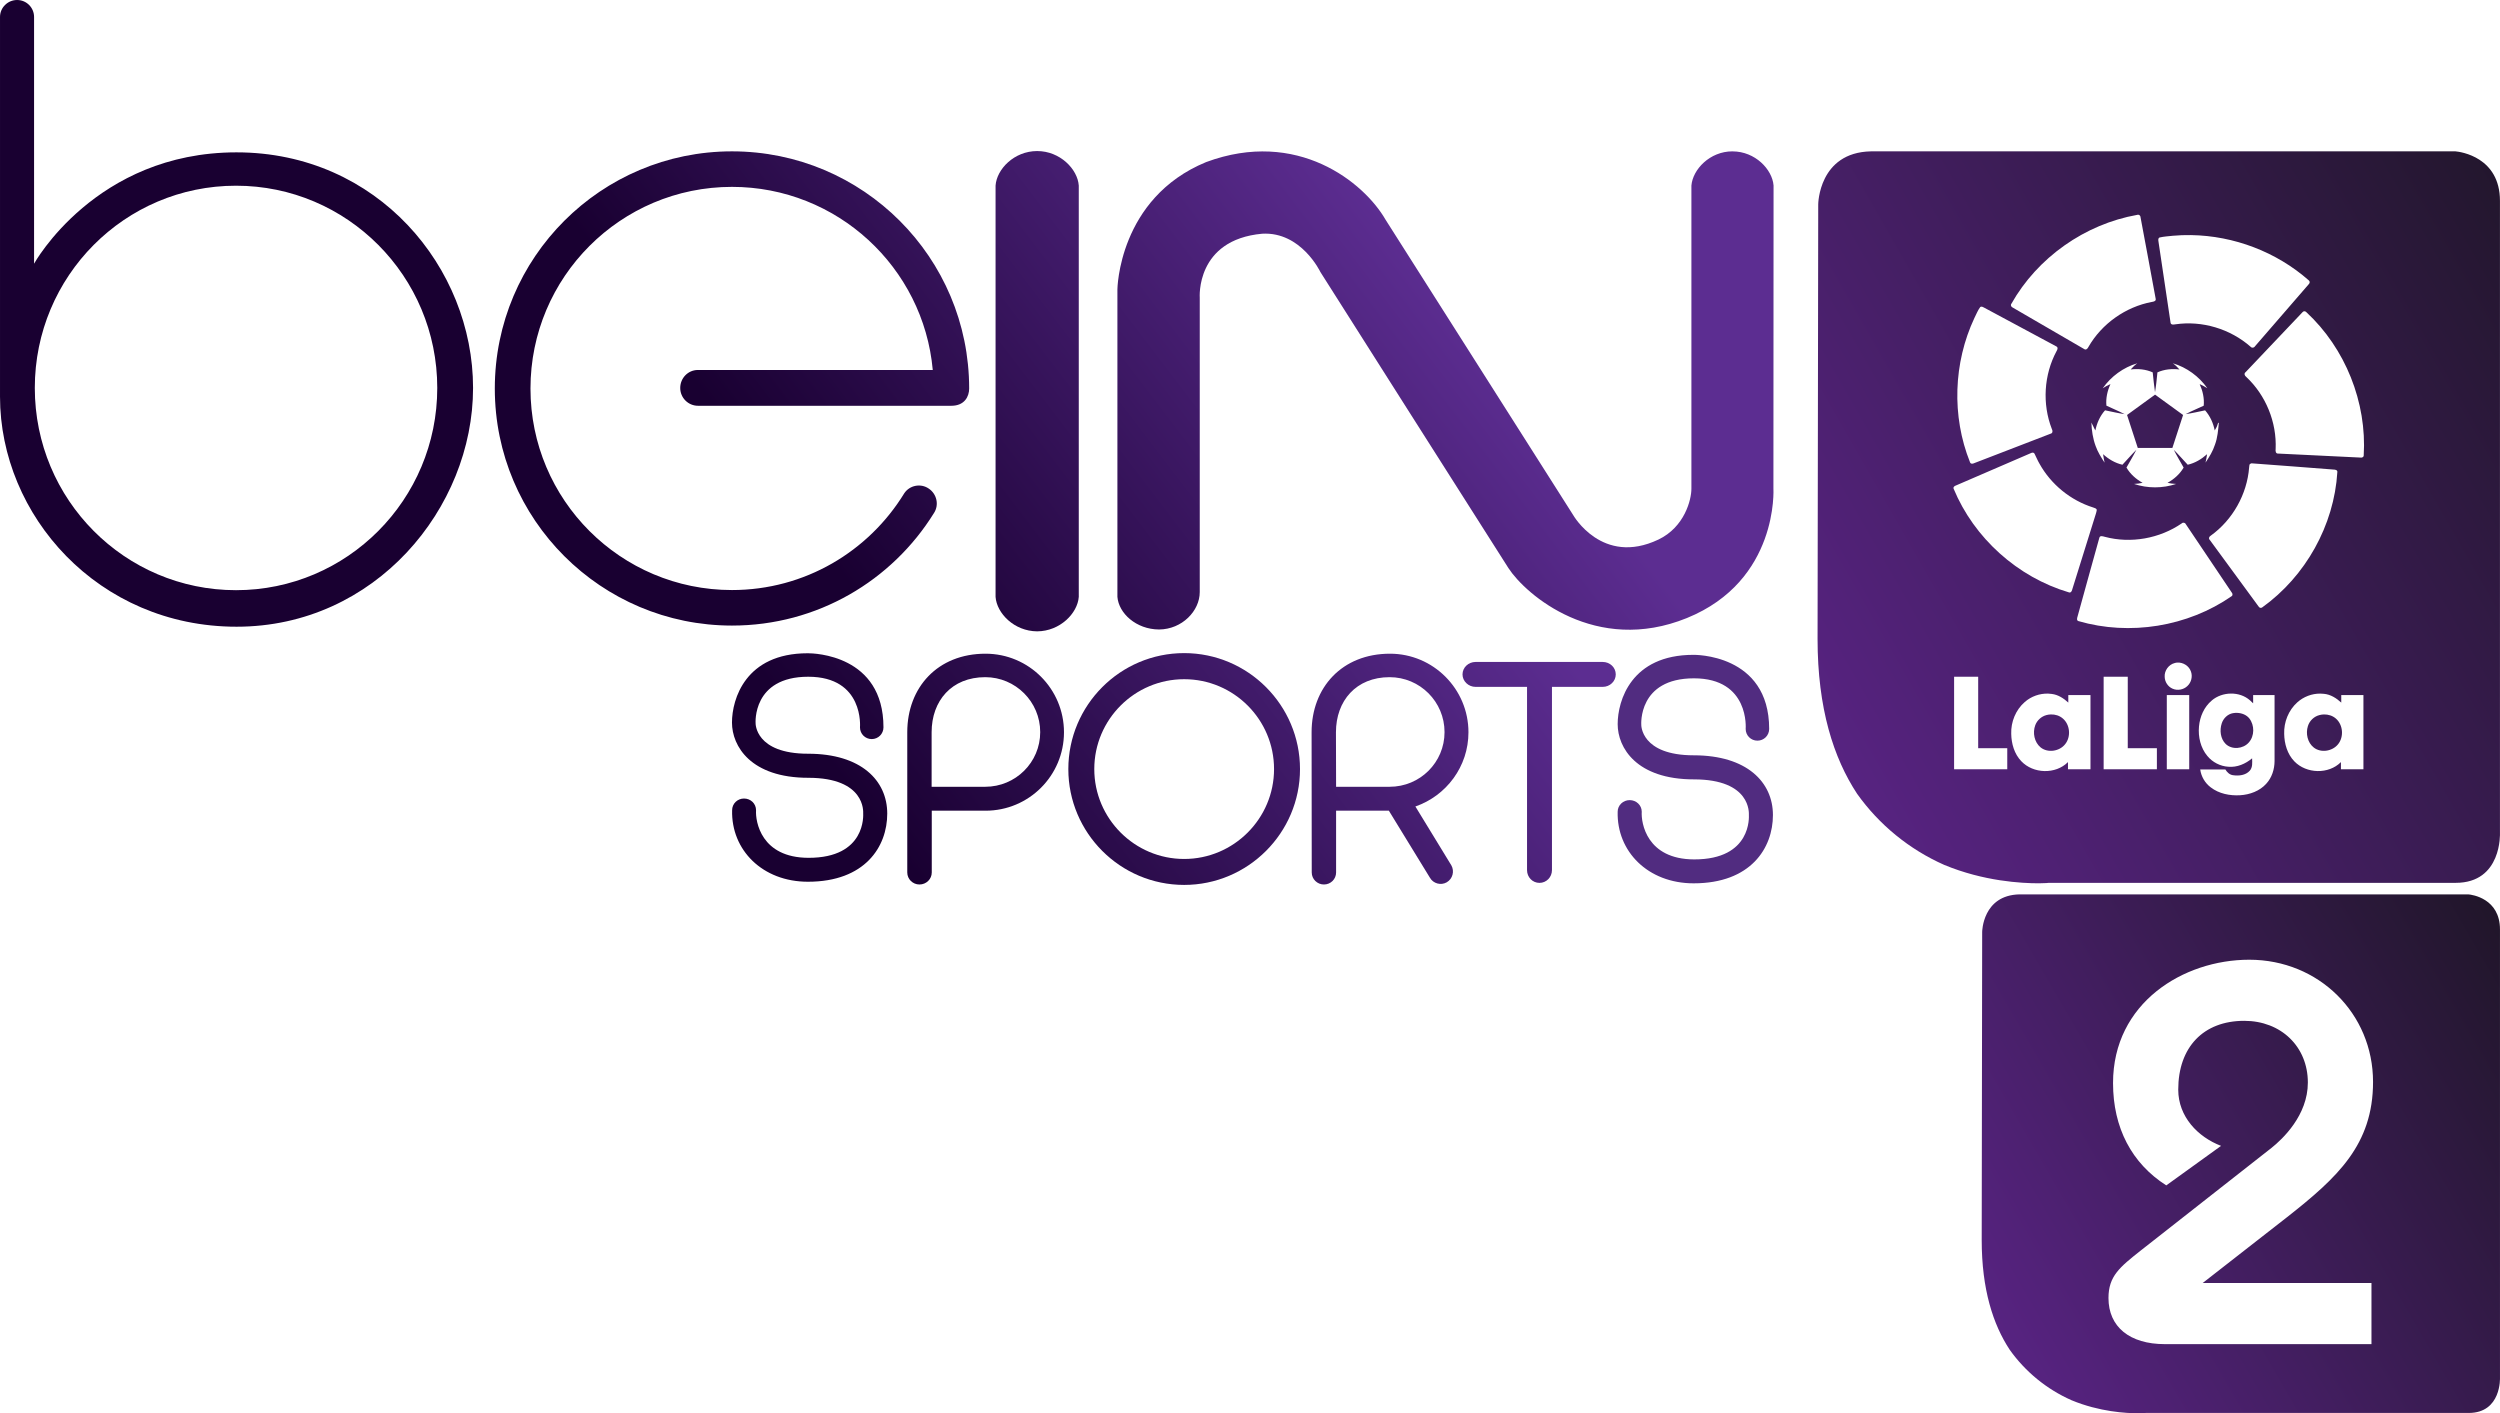 <?xml version="1.0" encoding="utf-8"?>
<!-- Generator: Adobe Illustrator 16.0.0, SVG Export Plug-In . SVG Version: 6.00 Build 0)  -->
<!DOCTYPE svg PUBLIC "-//W3C//DTD SVG 1.1//EN" "http://www.w3.org/Graphics/SVG/1.1/DTD/svg11.dtd">
<svg version="1.1" id="Capa_1" xmlns="http://www.w3.org/2000/svg" xmlns:xlink="http://www.w3.org/1999/xlink" x="0px" y="0px"
	 width="599.998px" height="339.185px" viewBox="0 0 599.998 339.185" enable-background="new 0 0 599.998 339.185"
	 xml:space="preserve">
<linearGradient id="SVGID_1_" gradientUnits="userSpaceOnUse" x1="-12.023" y1="67.055" x2="-11.023" y2="67.055" gradientTransform="matrix(242.915 -140.257 140.257 242.915 -6049.844 -17802.231)">
	<stop  offset="0" style="stop-color:#572381"/>
	<stop  offset="1" style="stop-color:#111211"/>
</linearGradient>
<path fill="url(#SVGID_1_)" d="M588.2,36.324c-46.858-0.001-97.918,0.001-139.196,0.002c-12.53,0.267-12.631,12.688-12.631,12.688
	l-0.159,104.338c0,16.681,3.84,28.568,9.489,37.158c5.279,7.41,12.471,13.32,20.899,17.061c9.489,3.939,18.55,4.421,22.709,4.421
	c1.54,0,2.4-0.11,2.4-0.11h97.657c11.149,0,10.62-11.939,10.62-11.939V48.214c0-10.506-9.439-11.787-10.721-11.895H588.2V36.324z
	 M513.232,51.539c0.29,0.052,0.5,0.326,0.5,0.635c1.21,6.512,2.45,13.019,3.63,19.533c0.141,0.558-0.5,0.7-0.91,0.756
	c-6.31,1.187-12.028,5.229-15.229,10.805c-0.17,0.395-0.59,0.837-1.04,0.496c-5.71-3.297-11.399-6.622-17.101-9.93
	c-0.34-0.135-0.609-0.535-0.38-0.883c6.261-11.129,17.67-19.156,30.229-21.383C513.042,51.531,513.142,51.521,513.232,51.539z
	 M525.852,56.422c10.289,0.158,20.499,4.035,28.229,10.844c0.311,0.201,0.319,0.667,0.051,0.904
	c-4.32,4.995-8.642,9.978-12.96,14.967c-0.24,0.378-0.75,0.417-1.04,0.074c-4.87-4.278-11.62-6.316-18.04-5.375
	c-0.409,0.063-1.079,0.188-1.159-0.389c-0.99-6.483-1.92-12.978-2.9-19.464c-0.05-0.343-0.14-0.846,0.28-0.989
	c1.03-0.235,2.09-0.295,3.13-0.408v-0.002C522.911,56.452,524.382,56.398,525.852,56.422z M475.523,73.595
	c0.239-0.009,0.489,0.148,0.7,0.256c5.76,3.104,11.539,6.17,17.289,9.285c0.479,0.225,0.29,0.783,0.061,1.132
	c-3.051,5.669-3.471,12.67-1.141,18.668c0.24,0.41,0.271,1.04-0.311,1.16c-6.109,2.37-12.229,4.71-18.34,7.07
	c-0.34,0.188-0.859,0.2-0.989-0.25c-4.421-11.034-3.979-23.866,1.069-34.61c0.45-0.886,0.811-1.838,1.41-2.639
	C475.353,73.619,475.433,73.598,475.523,73.595L475.523,73.595z M553.081,74.698c0.17,0.011,0.329,0.091,0.449,0.229
	c9.36,8.684,14.54,21.646,13.76,34.39c0,0.41-0.449,0.57-0.778,0.5c-6.59-0.319-13.17-0.631-19.75-0.961
	c-0.61,0.062-0.681-0.639-0.61-1.08c0.29-6.438-2.359-12.935-7.068-17.33c-0.381-0.259-0.58-0.823-0.131-1.137
	c4.551-4.809,9.109-9.622,13.681-14.416C552.751,74.748,552.922,74.688,553.081,74.698L553.081,74.698z M521.482,87.186
	c3.34,0.988,6.279,3.147,8.279,5.993c-0.59-0.377-1.199-0.709-1.84-0.994c0.729,1.618,1.141,3.397,0.97,5.18
	c-1.439,0.69-2.93,1.278-4.34,2.028c1.569-0.225,3.119-0.602,4.67-0.912c1.199,1.362,1.96,3.057,2.311,4.826
	c0.229-0.42,0.51-0.83,0.641-1.29c0.069-0.2,0.101-0.55,0.351-0.58c-0.171,1.771-0.301,3.58-0.931,5.271
	c-0.5,1.56-1.359,2.96-2.271,4.318c0.16-0.67,0.271-1.34,0.37-2.02c-1.32,1.188-2.891,2.131-4.641,2.53
	c-1.119-1.182-2.181-2.432-3.341-3.58c0.721,1.46,1.58,2.84,2.36,4.26c-0.91,1.56-2.3,2.79-3.87,3.66
	c0.68,0.14,1.37,0.26,2.07,0.271c-3.261,1.09-6.852,1.09-10.11,0c0.7-0.021,1.38-0.131,2.062-0.271c-1.57-0.87-2.96-2.102-3.87-3.66
	c0.79-1.42,1.64-2.81,2.37-4.26c-1.16,1.148-2.222,2.398-3.341,3.58c-1.75-0.399-3.319-1.33-4.641-2.53
	c0.09,0.68,0.21,1.36,0.36,2.03c-0.83-1.262-1.63-2.54-2.141-3.971c-0.671-1.8-0.96-3.739-1.029-5.649
	c0.358,0.609,0.59,1.29,0.96,1.89c0.359-1.77,1.109-3.47,2.318-4.83c1.562,0.315,3.11,0.687,4.69,0.918
	c-1.42-0.746-2.91-1.342-4.36-2.035c-0.17-1.779,0.23-3.559,0.972-5.177c-0.65,0.288-1.271,0.622-1.86,1.009
	c2-2.854,4.95-5.014,8.3-6.002c-0.59,0.427-1.108,0.943-1.59,1.481c1.78-0.21,3.64-0.047,5.29,0.703
	c0.148,1.588,0.34,3.171,0.55,4.752c0.28-1.572,0.41-3.168,0.58-4.756c1.65-0.744,3.5-0.912,5.29-0.695
	C522.592,88.125,522.072,87.615,521.482,87.186L521.482,87.186z M517.212,94.712c-2.239,1.632-4.479,3.253-6.721,4.883
	c0.86,2.632,1.721,5.272,2.57,7.902h8.31c0.86-2.63,1.71-5.271,2.57-7.9C521.701,97.967,519.462,96.333,517.212,94.712z
	 M487.943,108.637c0.149,0.021,0.279,0.109,0.351,0.271c0.399,0.778,0.72,1.6,1.17,2.358c2.76,4.99,7.489,8.84,12.93,10.54
	c0.31,0.13,0.76,0.181,0.83,0.58c-0.08,0.62-0.32,1.19-0.49,1.79l-5.43,17.4c-0.07,0.358-0.37,0.76-0.78,0.59
	c-12.3-3.642-22.749-13.03-27.659-24.88c-0.16-0.4,0.24-0.66,0.561-0.771c6.021-2.6,12.029-5.209,18.061-7.799
	C487.622,108.637,487.792,108.606,487.943,108.637z M540.351,111.196c6.58,0.451,13.16,1.021,19.729,1.5
	c0.36,0,0.94,0.111,0.882,0.592c-0.78,12.8-7.62,25.028-18.03,32.488c-0.32,0.25-0.72,0.08-0.891-0.239
	c-3.909-5.32-7.811-10.629-11.699-15.959c-0.351-0.33-0.141-0.82,0.239-1.021c5.25-3.771,8.71-9.92,9.21-16.37
	c0.051-0.278,0.011-0.6,0.189-0.83C540.072,111.317,540.261,111.237,540.351,111.196L540.351,111.196z M524.152,125.456
	c0.18,0.03,0.34,0.141,0.43,0.33c3.681,5.461,7.351,10.93,11.021,16.399c0.221,0.24,0.301,0.681,0,0.892
	c-10.561,7.329-24.469,9.579-36.809,5.979c-0.45-0.17-0.301-0.719-0.19-1.069c1.76-6.31,3.46-12.63,5.24-18.93
	c0.17-0.62,0.89-0.318,1.31-0.22c6.24,1.67,13.15,0.42,18.47-3.23C523.772,125.466,523.971,125.417,524.152,125.456z
	 M522.531,159.016c1.41-0.09,2.851,0.799,3.3,2.17c0.431,1.189,0.07,2.609-0.859,3.459c-0.92,0.892-2.38,1.16-3.55,0.642
	c-1.109-0.472-1.869-1.631-1.899-2.83c-0.11-1.49,0.95-2.972,2.41-3.33C522.132,159.065,522.331,159.036,522.531,159.016
	L522.531,159.016z M468.983,162.416h5.78v17.159c2.329-0.011,4.648-0.011,6.979,0v5.051h-12.76L468.983,162.416L468.983,162.416z
	 M504.872,162.416h5.789v17.148c2.33,0.011,4.66,0,6.99,0.011v5.051h-12.779V162.416z M535.411,166.456
	c1.67-0.021,3.33,0.51,4.591,1.63c0.26,0.22,0.5,0.47,0.75,0.71c0-0.66-0.011-1.32,0-1.98h5.14c0,5.291,0.01,10.57,0,15.851
	c-0.01,1.961-0.64,3.951-1.979,5.41c-1.579,1.77-3.96,2.641-6.29,2.779c-2.46,0.149-5.069-0.359-7.06-1.898
	c-1.36-1.021-2.28-2.59-2.511-4.28h6.04c0.399,0.67,1.021,1.271,1.83,1.37c1.39,0.199,3.029,0.039,4.021-1.08
	c0.72-0.811,0.59-1.971,0.561-2.971c-1.57,1.33-3.62,2.211-5.7,2.021c-1.939-0.12-3.811-1.08-5.039-2.58
	c-1.631-1.95-2.24-4.59-2.011-7.079c0.21-2.351,1.22-4.7,3.061-6.229v-0.01C532.072,167.045,533.741,166.475,535.411,166.456
	L535.411,166.456z M556.861,166.465c0.29,0,0.58,0.02,0.86,0.051c1.608,0.14,3.02,1.039,4.18,2.109v-1.812h5.32v17.812h-5.4v-1.722
	c-2.95,2.972-8.3,2.82-11.18-0.18c-1.689-1.74-2.4-4.22-2.439-6.6c-0.101-2.812,1.039-5.67,3.149-7.562
	C552.842,167.215,554.851,166.446,556.861,166.465z M491.552,166.465c0.29,0.01,0.58,0.04,0.87,0.08
	c1.529,0.18,2.859,1.05,3.97,2.08v-1.812h5.32c0,5.94,0.01,11.881,0,17.812h-5.4c-0.01-0.57-0.01-1.15,0-1.722
	c-2.97,2.99-8.35,2.82-11.21-0.22c-1.67-1.739-2.369-4.2-2.409-6.568c-0.101-2.86,1.08-5.761,3.26-7.642
	C487.483,167.125,489.522,166.406,491.552,166.465L491.552,166.465z M525.411,166.815v17.812h-5.38v-17.812H525.411z
	 M536.981,171.095c-0.359-0.021-0.72,0-1.069,0.061c-1.279,0.221-2.311,1.25-2.699,2.461c-0.54,1.648-0.32,3.67,0.949,4.93
	c1.511,1.46,4.189,1.199,5.54-0.34c1.41-1.57,1.41-4.15,0.131-5.79C539.141,171.565,538.061,171.145,536.981,171.095z
	 M557.751,171.465c-0.351,0.01-0.689,0.05-1.029,0.141c-1.33,0.31-2.431,1.359-2.83,2.67c-0.561,1.771-0.09,3.949,1.41,5.13
	c1.72,1.35,4.448,0.909,5.81-0.761c1.46-1.77,1.24-4.688-0.5-6.188C559.821,171.765,558.781,171.446,557.751,171.465
	L557.751,171.465z M492.173,171.465c-0.341,0.01-0.69,0.061-1.021,0.15c-1.221,0.319-2.25,1.25-2.689,2.43
	c-0.681,1.811-0.229,4.08,1.279,5.33c1.739,1.399,4.55,0.949,5.899-0.78c1.431-1.78,1.181-4.681-0.569-6.159
	C494.272,171.745,493.222,171.425,492.173,171.465z"/>
<g>
	
		<linearGradient id="SVGID_2_" gradientUnits="userSpaceOnUse" x1="-13.214" y1="68.229" x2="-12.215" y2="68.229" gradientTransform="matrix(124.497 -95.364 95.364 124.497 -4750.733 -9734.021)">
		<stop  offset="0" style="stop-color:#190031"/>
		<stop  offset="0.006" style="stop-color:#190031"/>
		<stop  offset="1" style="stop-color:#5C2D91"/>
	</linearGradient>
	<path fill="url(#SVGID_2_)" d="M0.002,4.069v91.124c0,28.461,23.521,55.219,56.783,55.219s56.749-28.462,56.749-57.306
		S90.639,36.564,56.751,36.564c-33.854,0-48.574,26.723-48.574,26.723V4.07c0-2.227-1.809-4.07-4.069-4.07
		C1.846-0.002,0.002,1.842,0.002,4.069 M8.353,93.106c0-26.825,21.605-48.536,48.294-48.536c26.651,0,48.295,21.712,48.295,48.536
		c0,26.826-21.643,48.537-48.295,48.537C29.96,141.643,8.353,119.932,8.353,93.106"/>
	
		<linearGradient id="SVGID_3_" gradientUnits="userSpaceOnUse" x1="-13.214" y1="68.229" x2="-12.213" y2="68.229" gradientTransform="matrix(124.497 -95.364 95.364 124.497 -4691.608 -9656.771)">
		<stop  offset="0" style="stop-color:#190031"/>
		<stop  offset="0.006" style="stop-color:#190031"/>
		<stop  offset="1" style="stop-color:#5C2D91"/>
	</linearGradient>
	<path fill="url(#SVGID_3_)" d="M118.754,93.248c0,31.418,25.504,56.889,56.924,56.889c20.493,0,38.41-10.787,48.469-27
		c1.287-1.949,0.694-4.594-1.253-5.881c-1.914-1.322-4.594-0.8-5.88,1.147c-8.525,13.919-23.834,23.208-41.338,23.208
		c-26.722,0-48.361-21.642-48.361-48.362c0-26.723,21.642-48.4,48.361-48.4c25.227,0,45.964,19.312,48.188,43.944h-56.363
		c-2.366,0-4.245,1.949-4.245,4.314c0,2.366,1.914,4.279,4.28,4.279h60.785c3.201,0,4.279-2.262,4.279-4.14
		c0-31.454-25.47-56.923-56.924-56.923C144.259,36.325,118.755,61.794,118.754,93.248"/>
	
		<linearGradient id="SVGID_4_" gradientUnits="userSpaceOnUse" x1="-13.213" y1="68.23" x2="-12.214" y2="68.23" gradientTransform="matrix(124.497 -95.368 95.368 124.497 -4664.509 -9621.097)">
		<stop  offset="0" style="stop-color:#190031"/>
		<stop  offset="0.006" style="stop-color:#190031"/>
		<stop  offset="1" style="stop-color:#5C2D91"/>
	</linearGradient>
	<path fill="url(#SVGID_4_)" d="M248.92,36.254c-5.531,0-9.708,4.349-9.985,8.281v98.709c0.277,3.932,4.454,8.246,9.985,8.279
		c5.497-0.033,9.707-4.349,9.985-8.279V44.535C258.627,40.603,254.417,36.254,248.92,36.254z"/>
	
		<linearGradient id="SVGID_5_" gradientUnits="userSpaceOnUse" x1="-13.214" y1="68.23" x2="-12.214" y2="68.23" gradientTransform="matrix(124.497 -95.364 95.364 124.497 -4627.983 -9573.771)">
		<stop  offset="0" style="stop-color:#190031"/>
		<stop  offset="0.006" style="stop-color:#190031"/>
		<stop  offset="1" style="stop-color:#5C2D91"/>
	</linearGradient>
	<path fill="url(#SVGID_5_)" d="M415.784,36.324c-5.428,0-9.532,4.349-9.847,8.211v72.755c0,2.644-1.635,9.22-7.933,12.212
		c-13.5,6.401-20.459-5.914-20.459-5.914l-44.999-70.839c-5.186-9.013-21.225-21.955-43.074-13.849
		c-21.052,8.664-21.294,30.55-21.294,30.55v73.799c0.313,3.932,4.487,7.793,9.984,7.828c5.532-0.033,9.777-4.453,9.777-8.978V71.469
		c0,0-1.044-13.917,14.996-15.379c9.359-0.521,13.952,9.186,13.952,9.186s40.987,64.614,45.127,71.052
		c4.176,6.437,20.98,20.877,42.833,12.004c22.095-8.978,20.771-31.105,20.771-31.105l0.034-72.718
		c-0.313-3.862-4.419-8.176-9.847-8.176 M415.776,36.331h0.034H415.776z M278.176,151.077h0.034H278.176z"/>
	
		<linearGradient id="SVGID_6_" gradientUnits="userSpaceOnUse" x1="-13.214" y1="68.229" x2="-12.211" y2="68.229" gradientTransform="matrix(124.497 -95.364 95.364 124.497 -4652.608 -9557.021)">
		<stop  offset="0" style="stop-color:#190031"/>
		<stop  offset="0.006" style="stop-color:#190031"/>
		<stop  offset="1" style="stop-color:#5C2D91"/>
	</linearGradient>
	<path fill="url(#SVGID_6_)" d="M217.743,175.743v33.646c0,1.601,1.321,2.888,2.922,2.888c1.636,0,2.958-1.287,2.958-2.888v-14.822
		h12.908c10.403,0,18.823-8.42,18.823-18.823s-8.42-18.857-18.823-18.857C225.015,156.885,217.743,164.992,217.743,175.743
		 M223.588,175.743c0-7.552,4.803-13.223,12.874-13.223c7.271,0,13.188,5.915,13.188,13.188c0,7.271-5.914,13.117-13.188,13.117
		h-12.874V175.743z"/>
	
		<linearGradient id="SVGID_7_" gradientUnits="userSpaceOnUse" x1="-13.214" y1="68.229" x2="-12.214" y2="68.229" gradientTransform="matrix(124.497 -95.364 95.364 124.497 -4630.983 -9528.771)">
		<stop  offset="0" style="stop-color:#190031"/>
		<stop  offset="0.006" style="stop-color:#190031"/>
		<stop  offset="1" style="stop-color:#5C2D91"/>
	</linearGradient>
	<path fill="url(#SVGID_7_)" d="M256.4,184.58c0,15.31,12.456,27.8,27.801,27.8c15.31,0,27.8-12.49,27.8-27.8
		c0-15.346-12.489-27.835-27.8-27.835C268.856,156.745,256.4,169.235,256.4,184.58 M262.628,184.58
		c0-11.899,9.673-21.572,21.572-21.572s21.571,9.673,21.571,21.572c0,11.863-9.672,21.571-21.571,21.571
		C272.302,206.152,262.628,196.444,262.628,184.58"/>
	
		<linearGradient id="SVGID_8_" gradientUnits="userSpaceOnUse" x1="-13.214" y1="68.23" x2="-12.214" y2="68.23" gradientTransform="matrix(124.497 -95.364 95.364 124.497 -4601.858 -9490.896)">
		<stop  offset="0" style="stop-color:#190031"/>
		<stop  offset="0.006" style="stop-color:#190031"/>
		<stop  offset="1" style="stop-color:#5C2D91"/>
	</linearGradient>
	<path fill="url(#SVGID_8_)" d="M354.134,158.868c-1.704,0-3.131,1.321-3.131,2.991c0,1.636,1.427,2.992,3.131,2.992h12.353v43.979
		c0,1.705,1.322,3.062,2.992,3.062c1.635,0,2.992-1.355,2.992-3.062v-43.979h12.178c1.739,0,3.132-1.356,3.132-2.992
		c0-1.67-1.393-2.991-3.132-2.991H354.134z"/>
	
		<linearGradient id="SVGID_9_" gradientUnits="userSpaceOnUse" x1="-13.214" y1="68.229" x2="-12.217" y2="68.229" gradientTransform="matrix(124.497 -95.364 95.364 124.497 -4664.358 -9572.396)">
		<stop  offset="0" style="stop-color:#190031"/>
		<stop  offset="0.006" style="stop-color:#190031"/>
		<stop  offset="1" style="stop-color:#5C2D91"/>
	</linearGradient>
	<path fill="url(#SVGID_9_)" d="M193.837,156.782c-14.926,0-18.162,10.993-18.162,16.631c0,5.672,4.523,13.256,18.303,13.256
		c13.778,0,13.187,8.212,13.187,8.524c0,0.313,0.767,10.718-13.15,10.683c-11.379-0.034-12.735-8.733-12.563-11.412
		c0-1.603-1.287-2.818-2.888-2.818c-1.565,0-2.854,1.217-2.854,2.818c-0.243,9.533,7.272,17.152,18.197,17.152
		c13.709,0,19.033-8.421,19.033-16.354s-6.265-14.37-18.998-14.37c-12.734,0-12.596-7.307-12.596-7.307s-0.835-11.169,12.631-11.169
		c13.465,0,12.421,12.144,12.421,12.144c0,1.565,1.253,2.818,2.817,2.818c1.565,0,2.818-1.253,2.818-2.818
		c0-17.432-16.736-17.778-18.093-17.778H193.837"/>
	
		<linearGradient id="SVGID_10_" gradientUnits="userSpaceOnUse" x1="-13.213" y1="68.229" x2="-12.214" y2="68.229" gradientTransform="matrix(124.497 -95.364 95.364 124.497 -4611.608 -9503.521)">
		<stop  offset="0" style="stop-color:#190031"/>
		<stop  offset="0.006" style="stop-color:#190031"/>
		<stop  offset="1" style="stop-color:#5C2D91"/>
	</linearGradient>
	<path fill="url(#SVGID_10_)" d="M314.781,175.743l0.035,33.646c0,1.601,1.321,2.888,2.922,2.888c1.636,0,2.923-1.287,2.923-2.888
		v-14.822h12.665l9.848,16.074c0.801,1.427,2.645,1.914,4.036,1.113c1.427-0.835,1.914-2.646,1.112-4.07l-8.629-14.127
		c7.411-2.574,12.735-9.567,12.735-17.813c0-10.402-8.455-18.857-18.824-18.857C322.089,156.885,314.781,164.993,314.781,175.743
		 M320.628,175.743c0-7.551,4.836-13.222,12.874-13.222c7.307,0,13.187,5.914,13.187,13.188c0,7.272-5.88,13.117-13.187,13.117
		h-12.84L320.628,175.743z"/>
	<path fill="#512C80" d="M418.96,174.942c0,0,1.009-12.144-12.422-12.144c-13.466,0-12.631,11.169-12.631,11.169
		s-0.139,7.307,12.597,7.307c12.734,0,18.998,6.438,18.998,14.336c0,7.934-5.323,16.388-19.032,16.388
		c-10.961,0-18.477-7.654-18.232-17.188c0-1.565,1.322-2.783,2.889-2.783c1.565,0,2.889,1.218,2.889,2.783
		c-0.174,2.713,1.183,11.412,12.561,11.447c13.917,0.033,13.152-10.369,13.152-10.682c0-0.35,0.591-8.525-13.188-8.525
		c-13.778,0-18.302-7.584-18.302-13.256c0-5.637,3.236-16.632,18.162-16.632c0,0,18.197-0.384,18.197,17.779
		c0,1.564-1.252,2.818-2.818,2.818C420.213,177.76,418.96,176.506,418.96,174.942"/>
</g>
<linearGradient id="SVGID_11_" gradientUnits="userSpaceOnUse" x1="-12.882" y1="68.536" x2="-11.883" y2="68.536" gradientTransform="matrix(172.203 -99.428 99.428 172.203 -4120.44 -12769.896)">
	<stop  offset="0" style="stop-color:#572381"/>
	<stop  offset="1" style="stop-color:#111211"/>
</linearGradient>
<path fill="url(#SVGID_11_)" d="M484.678,214.649c-8.882,0.188-8.958,8.995-8.958,8.995l-0.113,73.966
	c0,11.829,2.722,20.259,6.729,26.344c3.741,5.253,8.844,9.447,14.814,12.095c6.729,2.797,13.153,3.137,16.103,3.137
	c1.096,0,1.699-0.076,1.699-0.076h77.52c7.898,0,7.521-8.466,7.521-8.466V223.077c0-7.445-6.689-8.354-7.598-8.429h-0.756H484.678z
	 M539.821,230.333c16.668,0,29.707,12.888,29.707,29.329c0,15.08-8.541,22.94-20.599,32.428l-20.296,15.837h40.517v14.665h-49.587
	c-8.466,0-13.531-4.158-13.531-11.074c0-5.254,2.723-7.408,7.673-11.339l0.869-0.681l30.576-24
	c2.608-2.078,8.731-7.785,8.731-15.686c0-8.616-6.427-14.814-15.271-14.814c-9.789,0-15.836,6.312-15.836,16.516
	c0,6.502,4.724,11.377,10.28,13.494l-13.153,9.486c-8.277-5.291-12.774-13.795-12.774-24.567
	C507.129,240.69,523.985,230.333,539.821,230.333L539.821,230.333z"/>
</svg>
